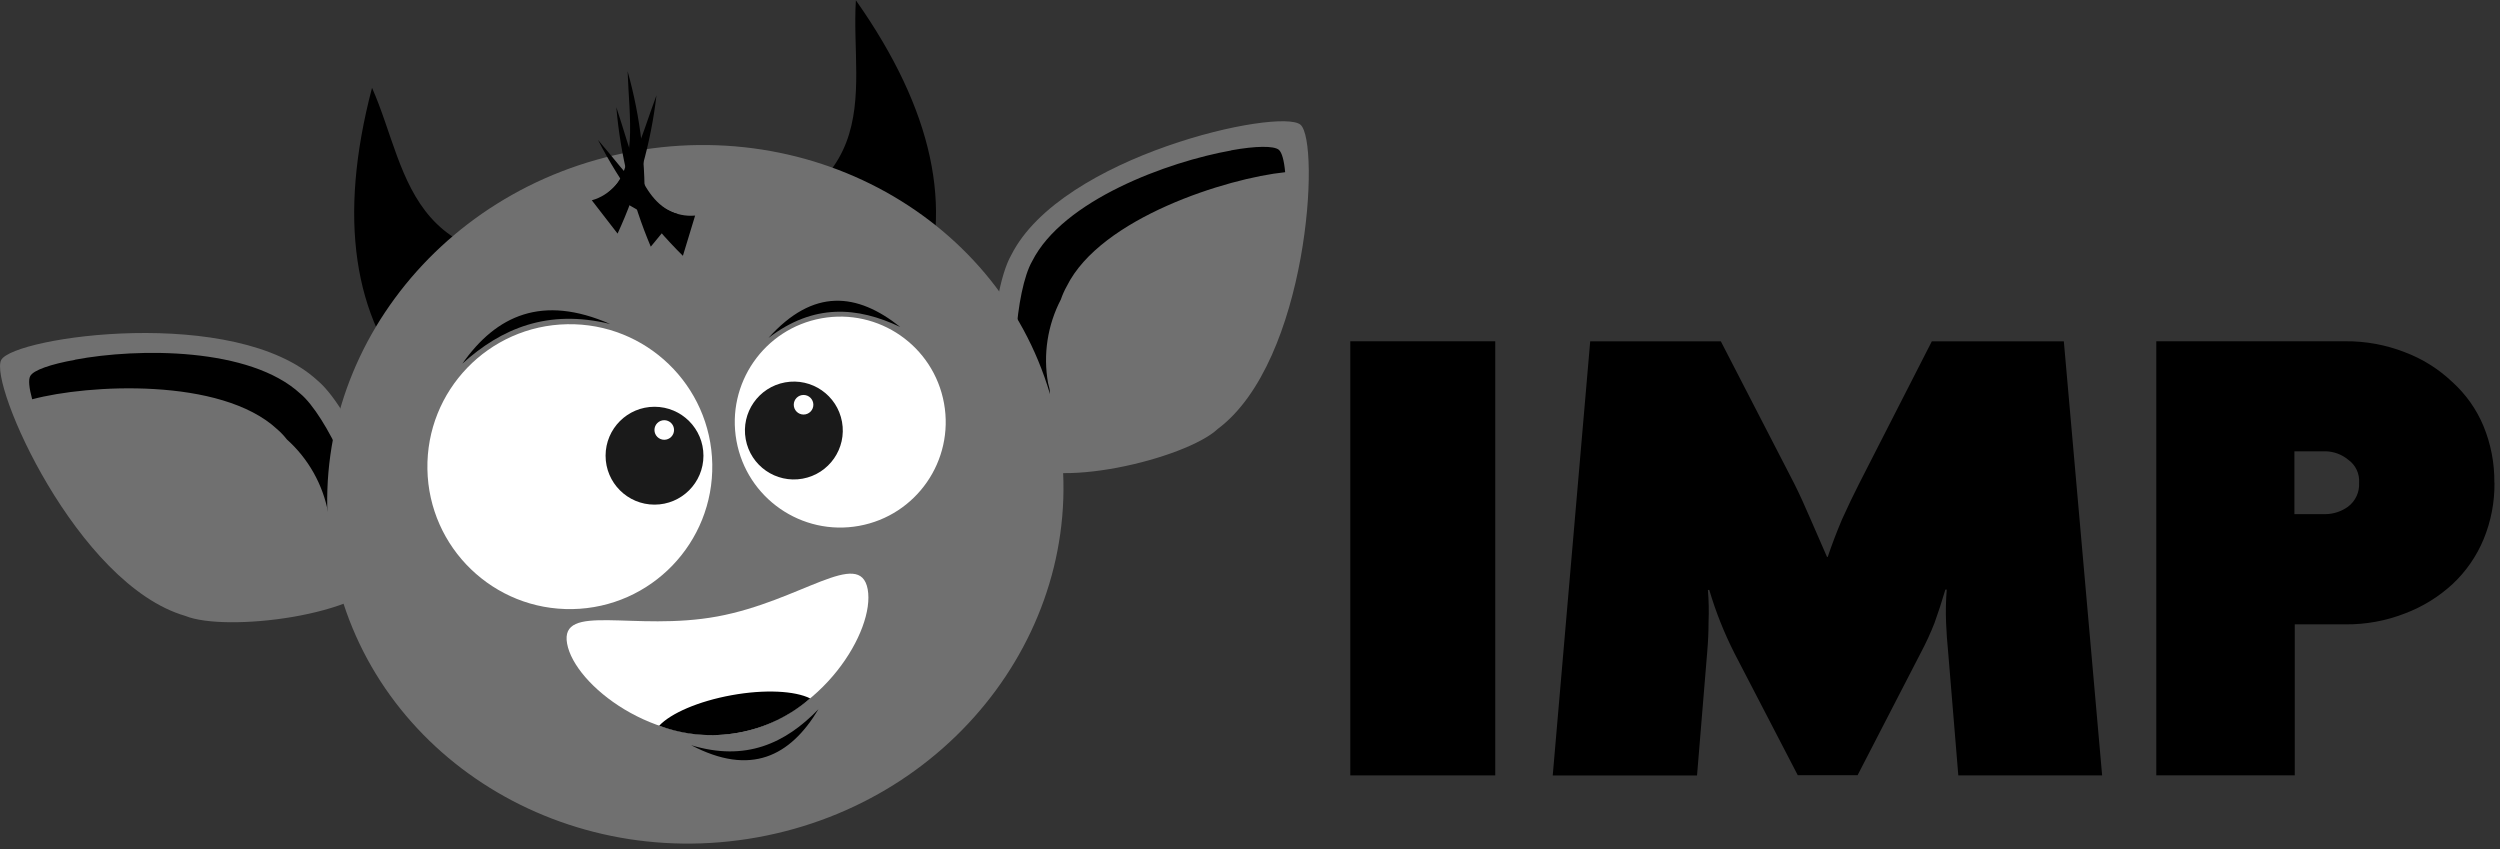 <svg width="421" height="143" viewBox="0 0 421 143" fill="none" xmlns="http://www.w3.org/2000/svg">
<rect x="0" y="0" width="421" height="143" fill="#333333" stroke="none"/>
<g clip-path="url(#clip0)">
<path d="M227.39 130.58V57.47H251.8V130.58H227.39ZM329.78 130.58L328.06 109.72C327.91 108.19 327.79 106.59 327.72 104.91C327.644 103.036 327.681 101.159 327.83 99.29H327.6C326.99 101.35 326.38 103.23 325.77 104.91C325.101 106.62 324.333 108.289 323.47 109.91L312.82 130.54H302.74L292.08 110C290.346 106.583 288.926 103.015 287.84 99.34H287.61C287.758 101.133 287.795 102.933 287.72 104.73C287.72 106.33 287.65 108.01 287.5 109.73L285.78 130.59H261.48L267.79 57.48H289.79L302.17 81.48C303.01 83.16 303.927 85.16 304.92 87.48C305.913 89.8 306.83 91.903 307.67 93.79H307.79C308.457 91.79 309.257 89.687 310.19 87.48C311.19 85.27 312.14 83.28 313.06 81.48L325.32 57.48H347.55L354 130.58H329.78ZM397.27 81.3C397.325 80.548 397.185 79.794 396.862 79.113C396.54 78.431 396.046 77.845 395.43 77.41C394.362 76.532 393.032 76.036 391.65 76H386.38V86.58H391.65C393.011 86.556 394.331 86.113 395.43 85.31C396.043 84.844 396.531 84.235 396.852 83.535C397.173 82.836 397.317 82.068 397.27 81.3V81.3ZM420.07 81.3C420.105 84.561 419.483 87.795 418.24 90.81C417.052 93.675 415.266 96.252 413 98.37C410.675 100.512 407.959 102.186 405 103.3C401.79 104.558 398.367 105.183 394.92 105.14H386.44V130.57H363.12V57.47H394.86C398.306 57.429 401.728 58.05 404.94 59.3C407.915 60.414 410.635 62.114 412.94 64.3C415.23 66.362 417.034 68.906 418.22 71.75C419.461 74.766 420.083 77.999 420.05 81.26L420.07 81.3Z" fill="black"/>
<path d="M113.56 40.82L155.13 49.82C160.55 35.19 157.26 18.68 144.13 0.05C143.13 16.05 150.98 34.27 113.6 40.87L113.56 40.82ZM105.56 42.28L69.75 65.28C59.56 53.47 56.85 36.86 62.65 14.79C69.15 29.43 68.23 49.24 105.56 42.33V42.28Z" fill="black"/>
<path d="M219 21C222.39 23.9 220.32 60.86 205.06 72.24C199.73 77.24 176.84 82.87 170.56 77.49C165.17 72.87 166.5 49.56 170.3 42.94C178.76 26.17 215.58 18.1 219 21Z" fill="#707070"/>
<path d="M207.32 25.34C196.7 27.23 179 33.69 173.81 44C172.42 46.42 171.42 51.43 171.09 56.68C173.414 59.867 175.325 63.334 176.78 67C176.78 66.61 176.78 66.21 176.78 65.82C176.78 65.43 176.57 64.93 176.49 64.49C175.642 59.693 176.402 54.751 178.65 50.43C178.914 49.654 179.249 48.905 179.65 48.19C185.36 36.67 206.68 30 216.42 29C216.24 27 215.87 25.67 215.36 25.23C214.54 24.53 211.47 24.57 207.36 25.31L207.32 25.34Z" fill="black"/>
<path d="M0.21 60.61C-1.94 64.52 12.94 98.41 31.21 103.72C37.94 106.49 61.37 103.78 65.36 96.54C68.79 90.32 59.36 68.96 53.49 64.1C39.69 51.34 2.38 56.68 0.21 60.61Z" fill="#707070"/>
<path d="M12.65 60.57C23.26 58.57 42.09 58.47 50.57 66.29C52.71 68.06 55.41 72.41 57.57 77.21C56.503 80.998 55.922 84.906 55.84 88.84C55.72 88.47 55.6 88.09 55.47 87.72C55.34 87.35 55.35 86.82 55.27 86.37C54.377 81.592 51.93 77.243 48.31 74C47.811 73.358 47.248 72.768 46.63 72.24C37.18 63.52 14.87 64.71 5.42 67.24C4.89 65.32 4.76 63.93 5.09 63.34C5.6 62.34 8.5 61.34 12.65 60.59V60.57Z" fill="black"/>
<path d="M127.551 141.005C161.294 134.897 183.967 104.085 178.193 72.184C172.419 40.283 140.383 19.374 106.64 25.482C72.897 31.59 50.224 62.402 55.999 94.302C61.773 126.203 93.808 147.112 127.551 141.005Z" fill="#707070"/>
<path d="M146.12 99.23C147.4 106.23 138.33 120.86 124.35 123.39C110.37 125.92 96.77 115.39 95.5 108.39C94.23 101.39 106.83 106.39 120.81 103.81C134.79 101.23 144.81 92.2 146.12 99.23Z" fill="white"/>
<path d="M136.43 117.61C132.994 120.584 128.822 122.58 124.35 123.389C119.878 124.199 115.271 123.791 111.01 122.21C112.96 120.12 117.6 118.09 123.21 117.07C128.82 116.05 133.88 116.34 136.43 117.61Z" fill="black"/>
<path d="M116.39 125.49C126.39 130.74 133.05 127.41 137.83 119.43C132.26 125.19 125.56 128.29 116.39 125.49Z" fill="black"/>
<path d="M144.661 88.556C154.313 86.809 160.721 77.569 158.974 67.917C157.227 58.265 147.986 51.857 138.335 53.604C128.683 55.351 122.275 64.592 124.022 74.243C125.769 83.895 135.01 90.303 144.661 88.556Z" fill="white"/>
<path d="M135.153 80.609C139.631 79.798 142.605 75.511 141.794 71.033C140.983 66.555 136.696 63.581 132.218 64.392C127.74 65.203 124.767 69.49 125.578 73.968C126.388 78.446 130.675 81.419 135.153 80.609Z" fill="#1A1A1A"/>
<path d="M135.32 69.81C136.231 69.81 136.97 69.071 136.97 68.16C136.97 67.249 136.231 66.51 135.32 66.51C134.409 66.51 133.67 67.249 133.67 68.16C133.67 69.071 134.409 69.81 135.32 69.81Z" fill="white"/>
<path d="M129.41 56.91C136.97 48.47 144.34 49.27 151.61 55.07C144.38 51.63 137.02 51.07 129.41 56.91Z" fill="black"/>
<path d="M96.396 102.571C109.643 102.331 120.187 91.397 119.947 78.15C119.706 64.903 108.772 54.359 95.525 54.599C82.278 54.84 71.734 65.774 71.975 79.021C72.215 92.268 83.149 102.812 96.396 102.571Z" fill="white"/>
<path d="M110.22 84.98C114.771 84.98 118.46 81.291 118.46 76.74C118.46 72.189 114.771 68.5 110.22 68.5C105.669 68.5 101.98 72.189 101.98 76.74C101.98 81.291 105.669 84.98 110.22 84.98Z" fill="#1A1A1A"/>
<path d="M111.86 74.06C112.771 74.06 113.51 73.321 113.51 72.41C113.51 71.499 112.771 70.76 111.86 70.76C110.949 70.76 110.21 71.499 110.21 72.41C110.21 73.321 110.949 74.06 111.86 74.06Z" fill="white"/>
<path d="M102.75 54.56C91.32 49.56 83.59 53.09 77.86 61.24C84.44 55.29 92.24 52 102.75 54.56Z" fill="black"/>
<path d="M102.35 32.47L108.49 36C108.824 27.903 107.879 19.803 105.69 12C105.95 19.81 107.51 28.54 102.35 32.49V32.47Z" fill="black"/>
<path d="M99.66 33.73L104 39.34C107.399 31.971 109.609 24.11 110.55 16.05C107.8 23.36 105.93 32 99.66 33.73Z" fill="black"/>
<path d="M114.09 36.07L109.59 41.54C106.428 34.066 104.47 26.137 103.79 18.05C106.28 25.45 107.88 34.18 114.1 36.05L114.09 36.07Z" fill="black"/>
<path d="M117.06 36.3L115 43.08C109.234 37.368 104.408 30.78 100.7 23.56C105.8 29.45 110.6 36.92 117.06 36.3Z" fill="black"/>
</g>
<defs>
<clipPath id="clip0">
<rect width="420.07" height="142.07" fill="white"/>
</clipPath>
</defs>
</svg>
